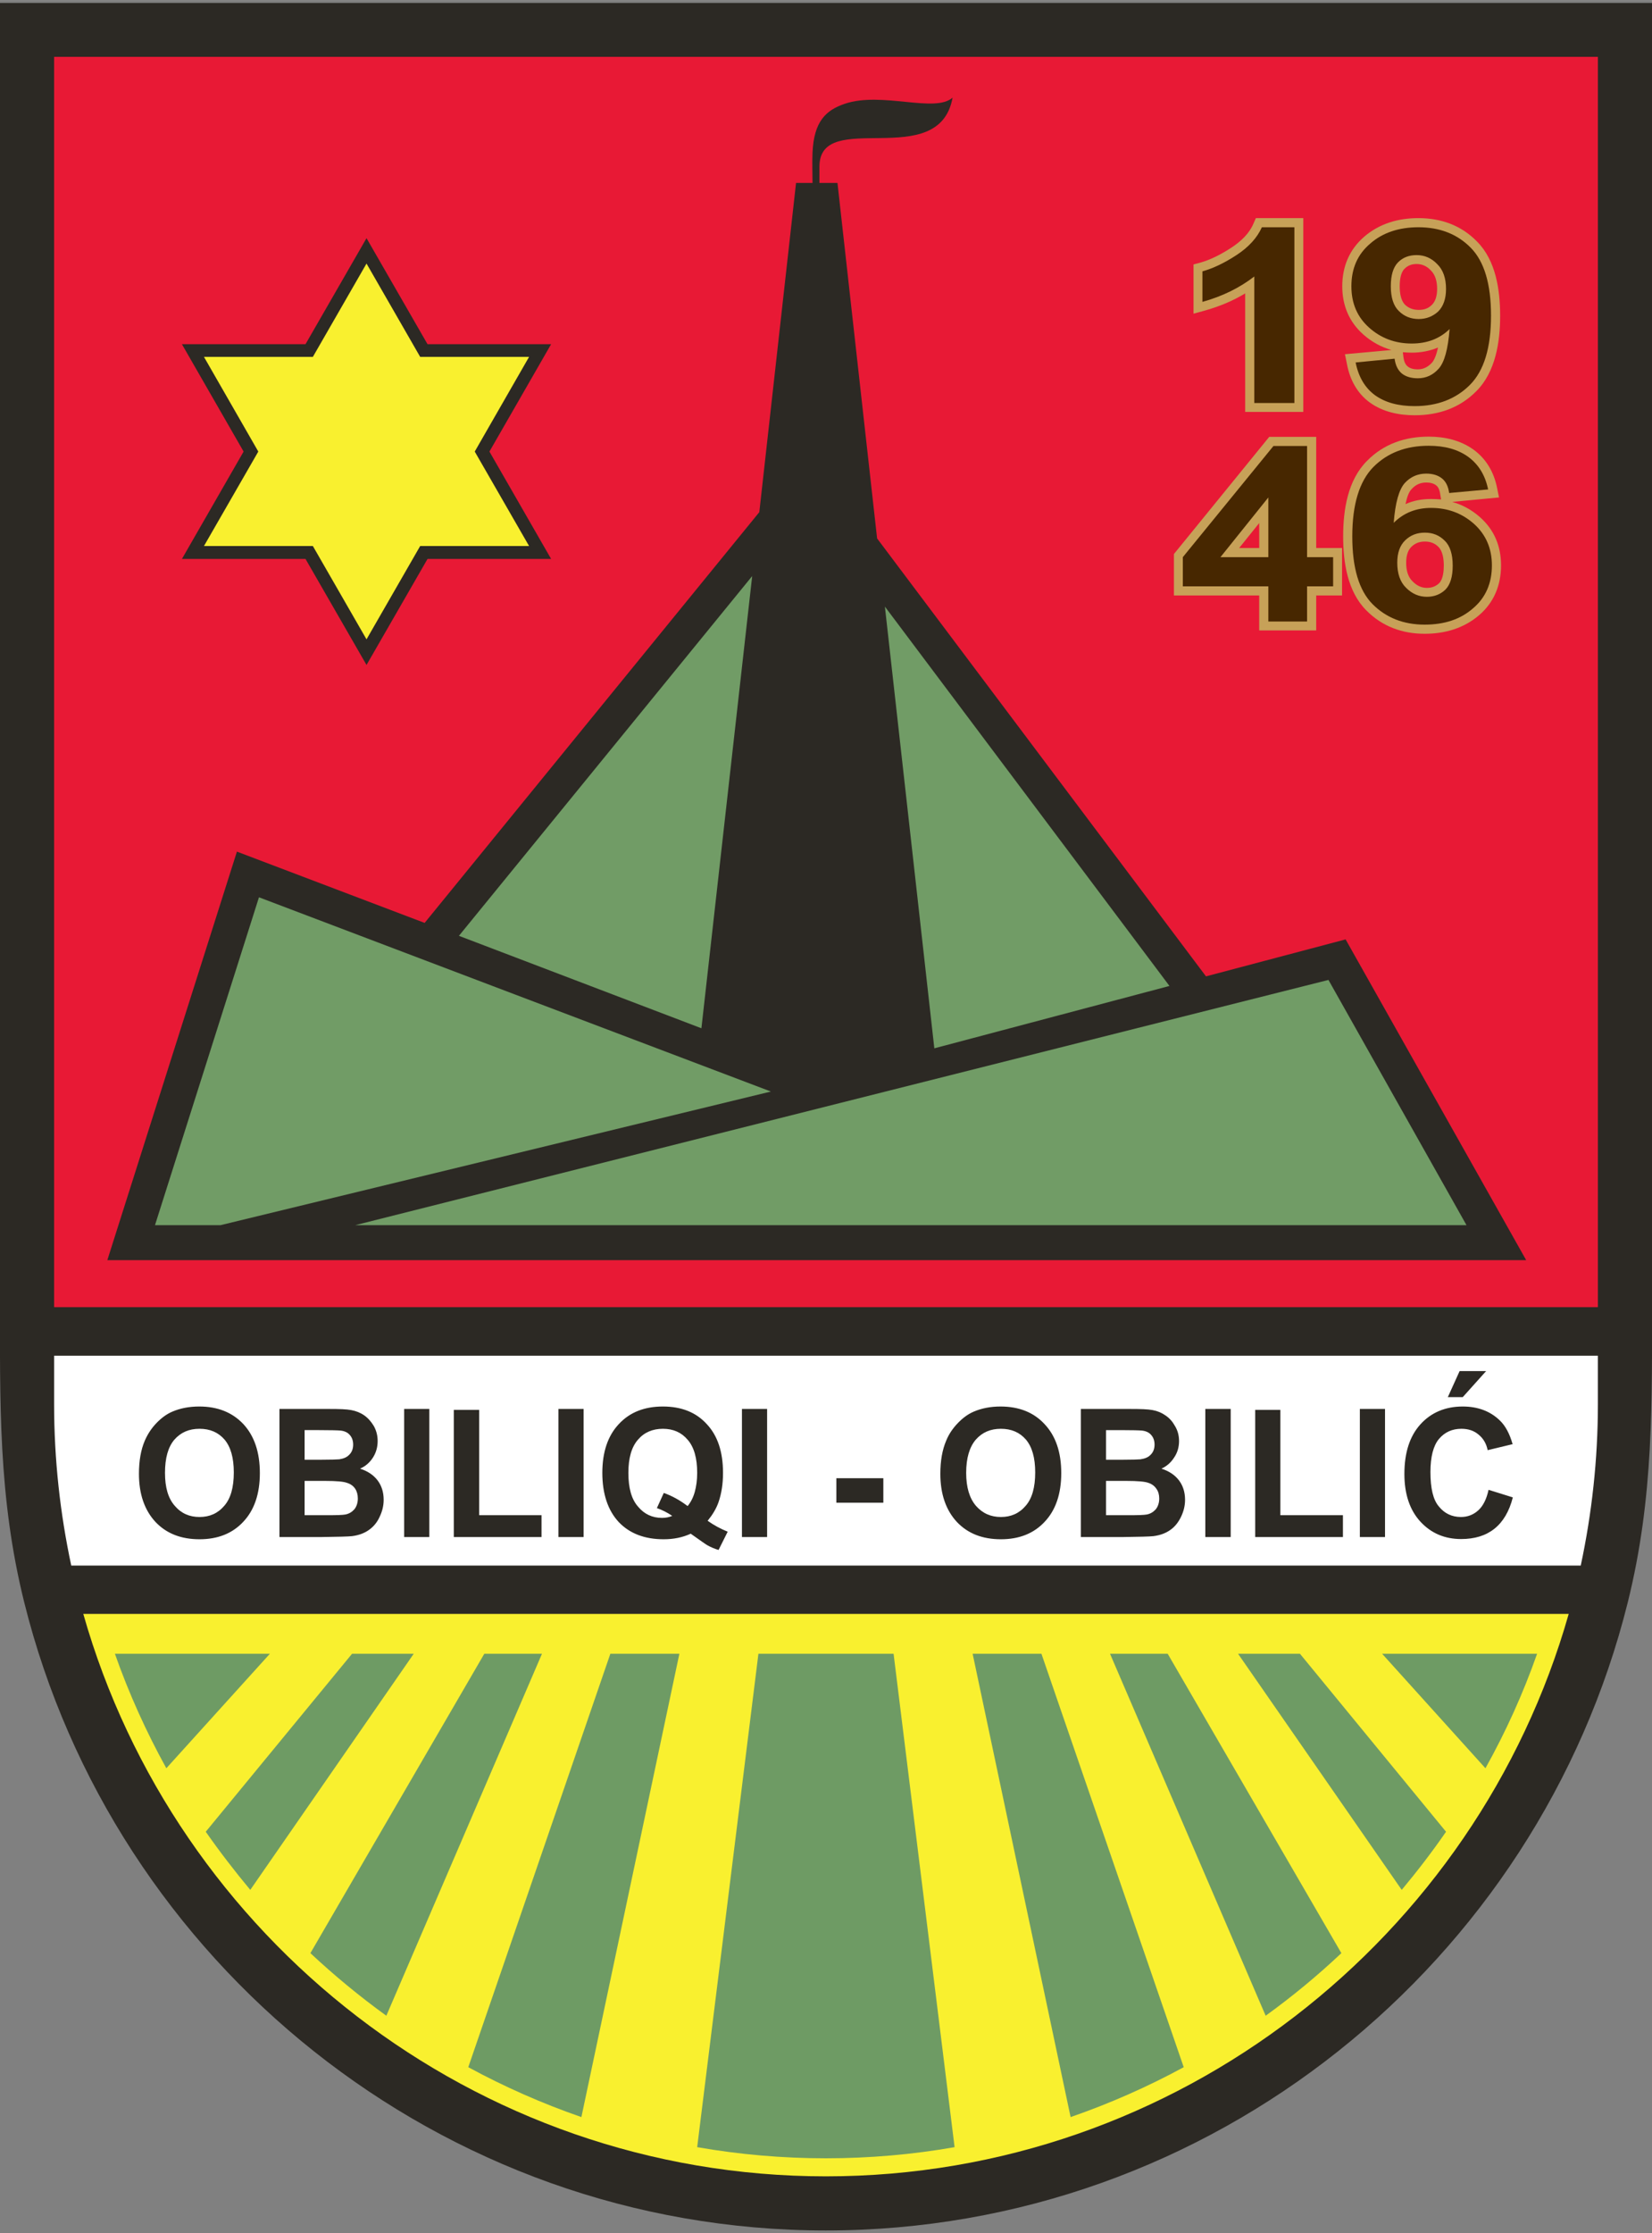 <?xml version="1.0" encoding="UTF-8"?>
<!DOCTYPE svg PUBLIC "-//W3C//DTD SVG 1.1//EN" "http://www.w3.org/Graphics/SVG/1.1/DTD/svg11.dtd">
<!-- Creator: CorelDRAW X8 -->
<svg xmlns="http://www.w3.org/2000/svg" xml:space="preserve" width="74.187mm" height="100.25mm" version="1.1" style="shape-rendering:geometricPrecision; text-rendering:geometricPrecision; image-rendering:optimizeQuality; fill-rule:evenodd; clip-rule:evenodd"
viewBox="0 0 7419 10025"
 xmlns:xlink="http://www.w3.org/1999/xlink">
 <rect x="0" y="0" width="7419" height="10025" fill="#808080" stroke="none"/>
 <defs>
  <style type="text/css">
   <![CDATA[
    .fil0 {fill:#2C2924}
    .fil2 {fill:#6E9B64}
    .fil6 {fill:#719C66}
    .fil7 {fill:#C7A158}
    .fil4 {fill:#E81935}
    .fil1 {fill:#F9F02F}
    .fil3 {fill:white}
    .fil5 {fill:#2C2924;fill-rule:nonzero}
    .fil8 {fill:#472700;fill-rule:nonzero}
   ]]>
  </style>
 </defs>
 <g id="__x0023_Layer_x0020_1">
  <g id="_1920457494128">
   <path class="fil0" d="M3709 13l3710 0 0 5798c0,484 9,909 -109,1383 -402,1614 -1867,2819 -3601,2819 -1733,0 -3198,-1205 -3600,-2819 -118,-474 -109,-899 -109,-1383l0 -5798 3709 0z"/>
   <path class="fil1" d="M374 7245c413,1453 1755,2525 3335,2525 1580,0 2923,-1072 3336,-2525l-6671 0z"/>
   <path class="fil2" d="M516 7424c63,179 141,351 231,514l465 -514 -696 0zm408 799c63,90 130,177 200,261l734 -1060 -277 0 -657 799zm470 545c108,101 222,195 341,281l699 -1625 -259 0 -781 1344zm709 512c162,88 332,163 508,224l440 -2080 -310 0 -638 1856zm1028 359c189,33 382,50 578,50 196,0 390,-17 578,-50l-274 -2215 -607 0 -275 2215zm1677 -135c176,-61 346,-136 508,-224l-639 -1856 -309 0 440 2080zm876 -455c119,-86 233,-180 340,-281l-780 -1344 -259 0 699 1625zm611 -565c70,-84 137,-171 199,-261l-656 -799 -278 0 735 1060zm376 -546c91,-163 169,-335 232,-514l-696 0 464 514z"/>
   <path class="fil3" d="M243 6086l0 217c0,249 27,491 77,725l6779 0c50,-234 77,-476 77,-725l0 -217 -6933 0z"/>
   <polygon class="fil4" points="243,255 243,5868 7176,5868 7176,255 "/>
   <path class="fil5" d="M624 6616c0,-59 9,-108 26,-148 13,-30 30,-56 52,-79 22,-23 46,-41 72,-52 35,-15 75,-23 121,-23 82,0 148,26 198,79 49,53 74,126 74,220 0,93 -25,166 -74,218 -49,53 -115,79 -197,79 -83,0 -149,-26 -198,-78 -49,-53 -74,-125 -74,-216zm117 -4c0,65 14,114 44,148 29,34 66,50 111,50 45,0 82,-16 111,-50 29,-33 43,-83 43,-150 0,-66 -14,-115 -42,-148 -28,-32 -65,-48 -112,-48 -47,0 -84,16 -113,49 -28,33 -42,82 -42,149zm514 -287l223 0c45,0 78,1 99,5 22,4 42,12 59,24 17,12 31,28 43,48 11,20 17,42 17,67 0,27 -7,52 -21,74 -14,22 -33,39 -58,50 34,11 60,28 79,53 18,24 27,53 27,87 0,26 -6,51 -18,76 -11,25 -28,45 -48,59 -21,15 -46,24 -76,28 -19,2 -64,3 -136,4l-190 0 0 -575zm113 95l0 133 74 0c44,0 71,-1 82,-2 19,-3 34,-9 45,-21 11,-11 17,-26 17,-45 0,-17 -5,-32 -15,-43 -9,-11 -23,-18 -42,-20 -11,-1 -43,-2 -96,-2l-65 0zm0 228l0 154 105 0c40,0 66,-1 77,-3 17,-3 30,-11 41,-23 10,-12 16,-29 16,-49 0,-17 -4,-32 -12,-44 -8,-12 -20,-21 -36,-26 -15,-6 -48,-9 -100,-9l-91 0zm447 252l0 -575 113 0 0 575 -113 0zm223 0l0 -571 114 0 0 473 280 0 0 98 -394 0zm470 0l0 -575 113 0 0 575 -113 0zm670 -73c28,20 58,36 90,49l-41 82c-17,-5 -34,-12 -50,-21 -4,-2 -29,-19 -75,-52 -37,17 -77,25 -122,25 -85,0 -153,-26 -202,-78 -48,-52 -73,-126 -73,-220 0,-94 25,-167 74,-219 49,-53 115,-79 198,-79 83,0 149,26 197,79 49,52 73,125 73,219 0,50 -7,93 -20,131 -10,29 -27,57 -49,84zm-90 -66c14,-17 25,-38 32,-63 7,-25 11,-54 11,-86 0,-66 -14,-116 -43,-149 -28,-33 -65,-49 -111,-49 -46,0 -84,16 -112,49 -29,33 -43,83 -43,149 0,68 14,118 43,151 28,34 64,51 108,51 17,0 32,-3 46,-9 -22,-15 -46,-27 -69,-35l31 -68c37,13 73,33 107,59zm244 139l0 -575 113 0 0 575 -113 0zm424 -154l0 -110 211 0 0 110 -211 0zm467 -130c0,-59 9,-108 26,-148 12,-30 30,-56 52,-79 22,-23 46,-41 72,-52 35,-15 75,-23 120,-23 83,0 149,26 198,79 50,53 75,126 75,220 0,93 -25,166 -74,218 -49,53 -115,79 -197,79 -83,0 -149,-26 -198,-78 -49,-53 -74,-125 -74,-216zm116 -4c0,65 15,114 44,148 30,34 67,50 112,50 45,0 82,-16 111,-50 29,-33 43,-83 43,-150 0,-66 -14,-115 -42,-148 -28,-32 -65,-48 -112,-48 -47,0 -84,16 -113,49 -28,33 -43,82 -43,149zm515 -287l223 0c44,0 77,1 99,5 22,4 41,12 58,24 18,12 32,28 43,48 12,20 18,42 18,67 0,27 -7,52 -22,74 -14,22 -33,39 -57,50 34,11 60,28 79,53 18,24 27,53 27,87 0,26 -6,51 -18,76 -12,25 -28,45 -48,59 -21,15 -46,24 -76,28 -19,2 -64,3 -136,4l-190 0 0 -575zm113 95l0 133 74 0c43,0 71,-1 81,-2 20,-3 35,-9 46,-21 11,-11 17,-26 17,-45 0,-17 -5,-32 -15,-43 -9,-11 -23,-18 -42,-20 -11,-1 -44,-2 -96,-2l-65 0zm0 228l0 154 104 0c41,0 67,-1 78,-3 17,-3 30,-11 41,-23 10,-12 16,-29 16,-49 0,-17 -4,-32 -13,-44 -8,-12 -20,-21 -35,-26 -15,-6 -49,-9 -100,-9l-91 0zm446 252l0 -575 114 0 0 575 -114 0zm224 0l0 -571 113 0 0 473 281 0 0 98 -394 0zm470 0l0 -575 113 0 0 575 -113 0zm578 -212l109 34c-16,63 -44,110 -83,141 -39,31 -89,46 -149,46 -74,0 -135,-26 -183,-78 -48,-52 -72,-124 -72,-214 0,-96 24,-170 72,-223 48,-53 112,-80 190,-80 68,0 124,21 167,63 25,24 44,60 57,106l-112 27c-6,-30 -20,-53 -41,-70 -21,-18 -47,-26 -77,-26 -41,0 -75,15 -101,46 -25,30 -38,80 -38,148 0,73 12,125 38,155 25,31 58,47 99,47 30,0 56,-10 78,-30 21,-19 37,-50 46,-92zm-183 -416l53 -117 119 0 -105 117 -67 0z"/>
   <path class="fil0" d="M1907 4143l1503 -1844 165 -1478 74 0c0,-45 -2,-92 0,-136 6,-142 62,-191 144,-219 166,-57 406,43 485,-28 -61,337 -598,44 -598,310l0 73 81 0 178 1596 1477 1966 627 -166 811 1440 -6372 0 582 -1834 843 320z"/>
   <path class="fil6" d="M696 5500l294 0 2472 -600c-766,-290 -1532,-581 -2299,-872l-467 1472zm899 0l4991 0 -620 -1101 -4371 1101zm3657 -1074l-1278 -1703 222 1983 1056 -280zm-1874 -1840l-1317 1615 1089 415 228 -2030z"/>
   <g>
    <path class="fil7" d="M5592 1317c-56,34 -117,59 -181,77l-51 14 0 -221 30 -8c50,-14 98,-40 141,-68 41,-27 79,-62 98,-107l11 -25 213 0 0 870 -261 0 0 -532zm63 1356l-383 0 0 -186 428 -526 211 0 0 499 116 0 0 213 -116 0 0 157 -256 0 0 -157zm867 -420c46,13 88,36 125,69 64,57 94,130 94,216 0,88 -31,166 -99,224 -69,59 -154,83 -244,83 -101,0 -191,-33 -262,-105 -85,-85 -104,-217 -104,-332 0,-118 20,-253 108,-340 75,-76 171,-108 276,-108 72,0 142,16 201,58 58,42 92,102 106,171l9 44 -210 20zm-210 10c35,-16 73,-23 115,-23 15,0 30,1 45,2l-4 -23c-2,-14 -6,-31 -18,-40 -12,-10 -29,-13 -45,-13 -27,0 -48,10 -66,30 -13,13 -21,39 -27,67zm-63 -692c-46,-13 -89,-36 -127,-70 -64,-57 -94,-131 -94,-216 0,-89 32,-165 99,-223 69,-59 153,-83 243,-83 101,0 192,32 263,105 85,85 104,218 104,333 0,117 -20,252 -107,339 -75,76 -171,108 -277,108 -71,0 -143,-15 -201,-57 -58,-42 -90,-104 -103,-173l-9 -44 209 -19zm209 -11c-36,15 -76,23 -118,23 -13,0 -27,-1 -40,-2l3 24c2,14 7,31 19,40 12,10 29,13 45,13 26,0 46,-11 64,-30 12,-14 21,-40 27,-68zm-803 900l0 -112 -90 112 90 0zm660 66c0,30 6,62 29,84 18,18 38,29 64,29 21,0 39,-6 55,-21 18,-18 21,-55 21,-79 0,-27 -4,-64 -24,-84 -17,-17 -37,-24 -61,-24 -24,0 -43,7 -60,23 -19,18 -24,47 -24,72zm139 -1229c0,-30 -6,-62 -29,-84 -17,-18 -38,-28 -63,-28 -21,0 -39,6 -54,21 -19,18 -22,55 -22,79 0,27 4,63 24,83 17,16 38,23 61,23 24,0 43,-6 60,-23 18,-18 23,-46 23,-71z"/>
    <path class="fil8" d="M5813 1809l-180 0 0 -568c-66,51 -143,89 -233,114l0 -137c47,-13 98,-37 153,-73 55,-36 93,-78 114,-125l146 0 0 789zm-117 981l0 -158 -384 0 0 -131 407 -499 151 0 0 499 117 0 0 131 -117 0 0 158 -174 0zm0 -289l0 -268 -215 268 215 0zm987 -304l-175 16c-4,-30 -15,-52 -33,-66 -18,-14 -41,-21 -70,-21 -38,0 -70,14 -96,42 -26,29 -43,88 -50,179 45,-45 101,-67 168,-67 75,0 139,24 193,72 53,48 80,110 80,186 0,80 -28,145 -85,193 -56,49 -128,73 -217,73 -95,0 -173,-31 -234,-92 -61,-62 -91,-163 -91,-304 0,-144 32,-248 95,-312 64,-64 147,-95 248,-95 72,0 131,16 178,50 46,34 76,82 89,146zm-408 329c0,49 13,87 40,113 27,27 58,40 93,40 33,0 61,-11 83,-32 22,-22 33,-58 33,-108 0,-51 -12,-89 -36,-112 -24,-24 -53,-36 -89,-36 -35,0 -64,11 -88,34 -24,23 -36,56 -36,101zm-187 -899l175 -17c4,30 15,52 33,67 18,14 42,21 71,21 37,0 68,-14 94,-43 26,-29 42,-88 49,-178 -45,44 -102,65 -170,65 -73,0 -137,-23 -191,-71 -54,-48 -80,-110 -80,-186 0,-80 28,-144 85,-192 56,-49 129,-73 216,-73 95,0 174,30 235,92 61,62 91,163 91,305 0,143 -31,247 -95,311 -63,63 -146,95 -248,95 -73,0 -132,-16 -178,-49 -45,-33 -74,-82 -87,-147zm406 -330c0,-48 -13,-86 -40,-112 -26,-27 -57,-40 -92,-40 -33,0 -61,10 -83,32 -22,22 -33,58 -33,108 0,50 12,88 36,111 24,24 54,36 89,36 35,0 64,-12 88,-34 23,-23 35,-57 35,-101z"/>
   </g>
   <g>
    <polygon class="fil0" points="1920,2509 1646,2985 1372,2509 817,2509 1094,2027 817,1545 1372,1545 1646,1069 1920,1545 2475,1545 2198,2027 2475,2509 "/>
    <polygon class="fil1" points="2376,2451 2376,2451 2132,2027 2376,1602 1887,1602 1646,1183 1405,1602 916,1602 1160,2027 916,2451 1405,2451 1646,2870 1887,2451 "/>
   </g>
  </g>
 </g>
</svg>

